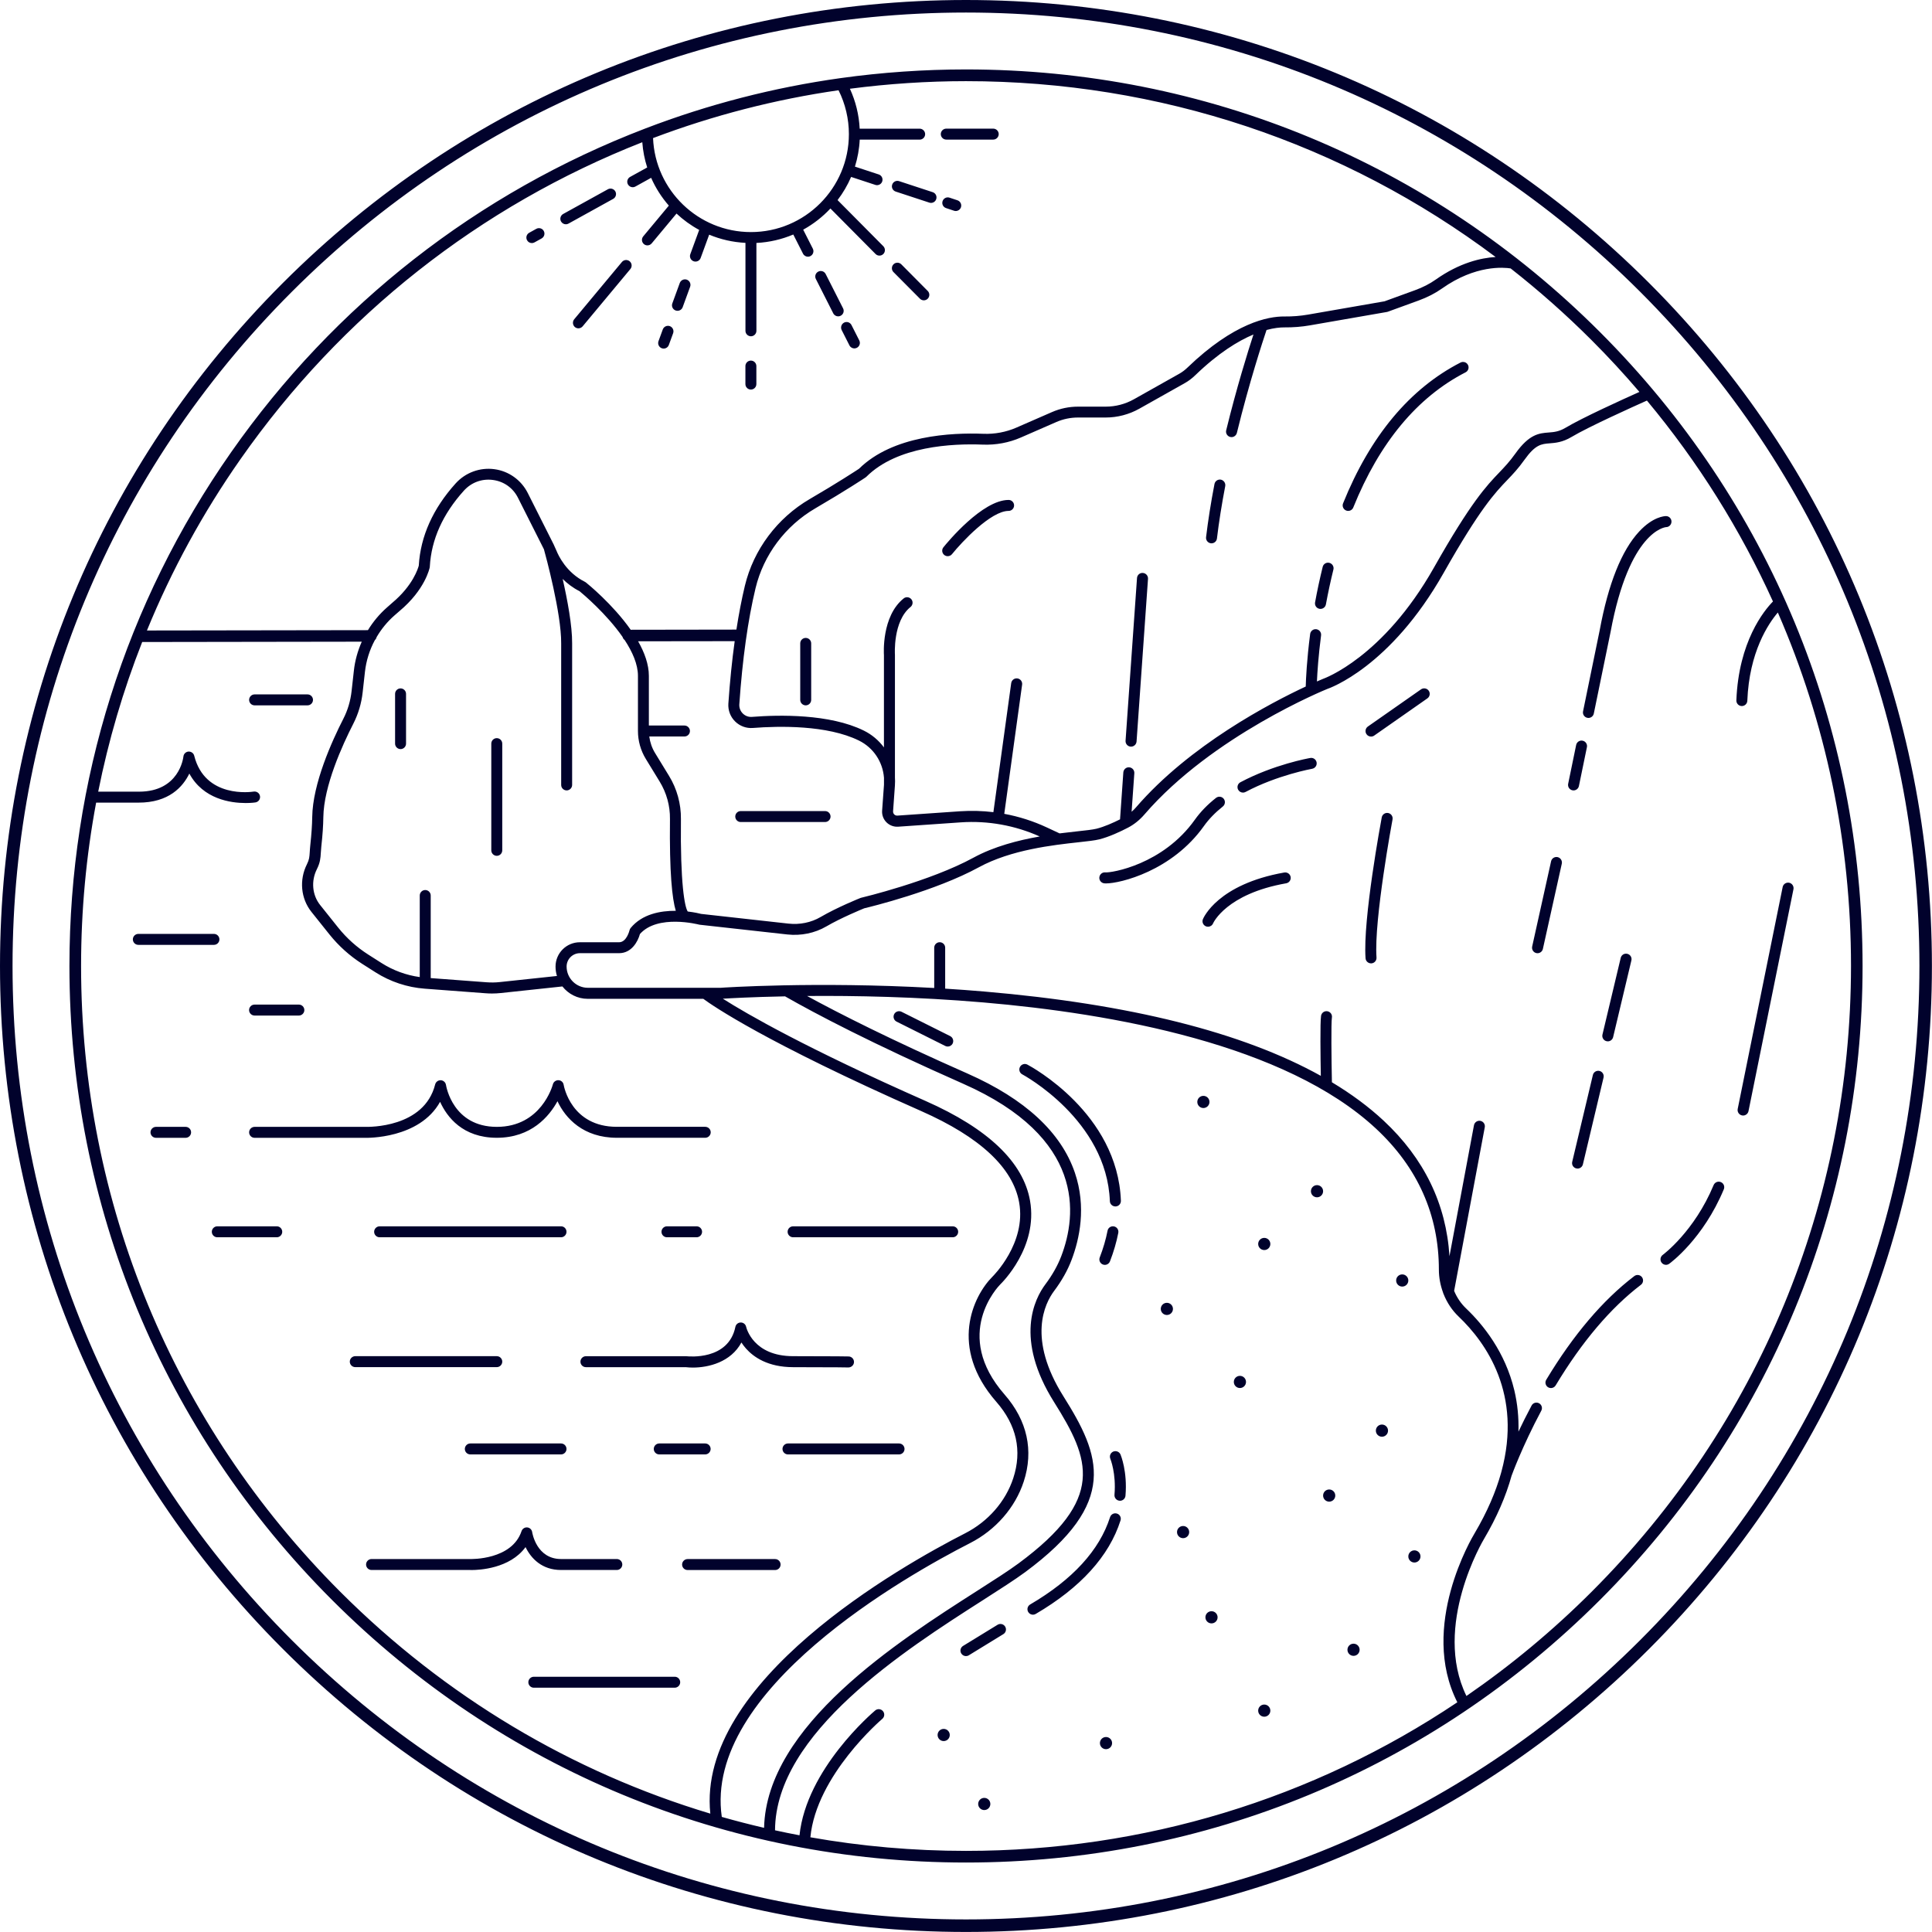 <?xml version="1.0" encoding="UTF-8"?><svg xmlns="http://www.w3.org/2000/svg" xmlns:xlink="http://www.w3.org/1999/xlink" fill="#000000" height="476.1" preserveAspectRatio="xMidYMid meet" version="1" viewBox="0.0 0.0 476.1 476.1" width="476.1" zoomAndPan="magnify"><g id="change1_1"><path d="M406.37,69.72C361.41,24.76,301.63,0,238.05,0C174.46,0,114.68,24.76,69.72,69.72S0,174.46,0,238.05 c0,63.58,24.76,123.36,69.72,168.32s104.74,69.72,168.32,69.72c63.58,0,123.36-24.76,168.32-69.72s69.72-104.74,69.72-168.32 C476.09,174.46,451.33,114.68,406.37,69.72z M404.18,404.18C359.81,448.56,300.8,473,238.05,473c-62.76,0-121.76-24.44-166.14-68.82 S3.09,300.8,3.09,238.05c0-62.76,24.44-121.76,68.82-166.14S175.29,3.09,238.05,3.09c62.76,0,121.76,24.44,166.14,68.82 S473,175.29,473,238.05C473,300.8,448.56,359.81,404.18,404.18z M394.27,81.82c-41.73-41.73-97.21-64.71-156.23-64.71 c-10.31,0-20.71,0.72-30.9,2.14c-16.47,2.3-32.65,6.48-48.11,12.41c-41.31,15.82-76.61,43.41-102.08,79.79 c-26.06,37.21-39.84,80.99-39.84,126.59c0,59.02,22.98,114.5,64.71,156.23c41.73,41.73,97.21,64.71,156.23,64.71 s114.5-22.98,156.23-64.71c41.73-41.73,64.71-97.21,64.71-156.23S436,123.55,394.27,81.82z M404,96.58 c-4.06,1.82-14.11,6.38-18.16,8.81c-1.66,0.99-2.89,1.09-4.2,1.19c-2.34,0.18-4.77,0.37-8.2,5.18c-1.46,2.04-2.63,3.26-3.98,4.68 c-3.1,3.23-6.95,7.26-16.1,23.44c-12.55,22.2-27.11,27.33-27.32,27.41c-0.04,0.02-0.58,0.23-1.51,0.64c0.1-2.3,0.37-6.32,1.02-11.35 c0.1-0.74-0.43-1.42-1.17-1.52c-0.74-0.1-1.42,0.43-1.52,1.17c-0.83,6.4-1.04,11.11-1.09,12.95c-8.65,4.04-28.59,14.43-41.82,29.77 c-0.34,0.4-0.71,0.76-1.09,1.09l0.67-9.5c0.05-0.75-0.51-1.39-1.26-1.45c-0.76-0.06-1.39,0.51-1.45,1.26l-0.81,11.56 c-1.69,0.85-3.88,1.83-5.8,2.31c-0.93,0.23-2.63,0.42-4.78,0.65c-1.28,0.14-2.74,0.3-4.32,0.5l-3.15-1.47 c-3.34-1.56-6.87-2.68-10.48-3.35l4.4-31.84c0.1-0.74-0.42-1.43-1.16-1.53c-0.75-0.1-1.42,0.42-1.53,1.16l-4.39,31.8 c-2.72-0.33-5.46-0.4-8.2-0.22l-15.45,1.07c-0.4,0.03-0.66-0.17-0.78-0.29c-0.12-0.12-0.32-0.38-0.29-0.78l0.46-6.42 c0-0.03,0-0.06,0-0.1c0,0,0,0,0,0v0c0.04-0.6,0.04-1.2,0-1.79l0-30.26c-0.01-0.08-0.53-8.27,3.84-11.77 c0.58-0.47,0.68-1.32,0.21-1.9c-0.47-0.58-1.32-0.68-1.9-0.21c-5.49,4.4-4.88,13.69-4.86,13.98v22.73 c-1.28-1.72-2.96-3.16-4.98-4.15c-8.41-4.14-20.86-3.89-27.53-3.37c-0.85,0.07-1.66-0.23-2.27-0.83c-0.61-0.6-0.92-1.44-0.86-2.29 c0.77-11.11,2.11-20.73,4-28.6c1.97-8.19,7.33-15.36,14.73-19.67c7.51-4.38,12.32-7.57,12.37-7.61c0.07-0.05,0.14-0.11,0.21-0.17 c7.59-7.59,21.26-8.22,28.73-7.92c3.2,0.12,6.42-0.48,9.33-1.75l8.73-3.81c1.71-0.75,3.52-1.12,5.38-1.12h6.8 c2.9,0,5.76-0.75,8.29-2.17l11.18-6.29c0.92-0.51,1.79-1.17,2.6-1.95c5.71-5.51,10.57-8.47,14.35-10.05 c-1.39,4.25-4.15,13.11-6.72,23.61c-0.18,0.73,0.27,1.46,0.99,1.64c0.11,0.03,0.22,0.04,0.32,0.04c0.61,0,1.16-0.42,1.32-1.03 c3.07-12.54,6.42-22.72,7.31-25.37c1.89-0.51,3.34-0.64,4.29-0.64c0.03,0,0.07,0,0.1,0c2.17,0.02,4.29-0.15,6.29-0.5l18.98-3.3 c0.08-0.01,0.16-0.03,0.23-0.06l7.58-2.76c2.17-0.79,4.11-1.79,5.78-2.97c8.27-5.86,15.27-5.2,16.91-4.94 c6.95,5.45,13.62,11.35,19.96,17.69C396.35,87.96,400.27,92.21,404,96.58z M136.9,238.19c0,0.81,0.12,1.59,0.35,2.32l-14.08,1.5 c-1.08,0.12-2.19,0.13-3.27,0.05l-13.76-1.03v-20.35c0-0.75-0.61-1.35-1.35-1.35s-1.35,0.61-1.35,1.35v20.1 c-3.33-0.46-6.56-1.64-9.4-3.45l-3.3-2.1c-2.82-1.8-5.31-4.03-7.4-6.64l-4.45-5.57c-1.95-2.44-2.27-5.9-0.81-8.81 c0.83-1.66,0.9-2.72,0.98-4.07c0.03-0.44,0.06-0.93,0.12-1.52c0.32-2.89,0.47-5.12,0.5-7.23c0.1-7.68,4.67-17.73,7.38-23.03 c1.23-2.41,2.01-5.01,2.31-7.75l0.56-5.02c0.31-2.78,1.15-5.44,2.45-7.85c0.21-0.19,0.36-0.45,0.43-0.74 c1.16-1.98,2.63-3.79,4.39-5.33l1.24-1.08c6.3-5.25,7.42-10.55,7.46-10.78c0.01-0.06,0.02-0.13,0.02-0.19 c0.37-6.65,3.19-12.94,8.39-18.7c1.84-2.04,4.46-3.01,7.18-2.64c2.69,0.36,4.94,1.96,6.16,4.4l6.39,12.68 c0.4,1.43,4.32,15.81,4.25,23.19v34.88c0,0.75,0.61,1.35,1.35,1.35s1.35-0.61,1.35-1.35v-34.87c0.04-4.35-1.17-10.77-2.33-15.89 c1.11,1.1,2.48,2.17,4.16,3.02c0.85,0.7,6.63,5.55,10.6,11.27c0.08,0.31,0.27,0.58,0.52,0.77c1.9,2.89,3.27,5.97,3.27,8.82v13.59 c0,2.43,0.67,4.8,1.93,6.87l3.43,5.61c1.69,2.77,2.57,5.95,2.53,9.2c-0.15,13.34,0.54,19.63,1.43,22.63 c-3.76-0.03-8.3,0.79-11.13,4.25c-0.13,0.16-0.22,0.35-0.27,0.56c-0.01,0.03-0.7,2.94-2.57,2.94h-9.65 C139.59,232.19,136.9,234.88,136.9,238.19z M169.48,224.62c-0.75-1.07-1.86-6.89-1.68-22.78c0.04-3.76-0.97-7.44-2.93-10.64 l-3.43-5.61c-0.77-1.25-1.25-2.65-1.44-4.1h8.67c0.75,0,1.35-0.61,1.35-1.35s-0.61-1.35-1.35-1.35h-8.77v-12.23 c0-2.82-1.07-5.75-2.65-8.53l23.8-0.03c-0.66,4.75-1.18,9.89-1.56,15.38c-0.11,1.64,0.49,3.25,1.66,4.4 c1.16,1.15,2.76,1.74,4.39,1.61c6.4-0.5,18.3-0.75,26.12,3.1c3.58,1.76,5.88,5.25,6.18,9.17v1.73l-0.46,6.37 c-0.08,1.07,0.31,2.12,1.07,2.88s1.81,1.15,2.88,1.08l15.45-1.07c6.66-0.46,13.36,0.75,19.44,3.48c-5.31,0.93-11.24,2.45-16.34,5.23 c-10.71,5.84-27.49,9.83-27.66,9.87c-0.07,0.02-0.13,0.04-0.19,0.06c-0.23,0.09-5.71,2.29-9.82,4.69c-2.32,1.36-5.13,1.93-7.92,1.62 l-21.51-2.39C172.41,225.11,171.17,224.82,169.48,224.62z M185.05,57.19c-12.97,0-23.59-10.28-24.12-23.16 c14.71-5.57,30.08-9.54,45.71-11.79c1.67,3.33,2.55,7.05,2.55,10.81C209.19,46.36,198.36,57.19,185.05,57.19z M59.3,113.1 c24.78-35.38,58.97-62.33,98.98-78.05c0.16,2.15,0.57,4.24,1.21,6.22l-4.22,2.33c-0.65,0.36-0.89,1.19-0.53,1.84 c0.25,0.45,0.71,0.7,1.19,0.7c0.22,0,0.45-0.05,0.65-0.17l3.88-2.15c1.1,2.51,2.58,4.81,4.36,6.85l-6.31,7.58 c-0.48,0.58-0.4,1.43,0.17,1.91c0.25,0.21,0.56,0.31,0.87,0.31c0.39,0,0.77-0.17,1.04-0.49l6.12-7.35c1.68,1.57,3.55,2.93,5.59,4.03 l-2.19,5.98c-0.26,0.7,0.1,1.48,0.81,1.74c0.15,0.06,0.31,0.08,0.47,0.08c0.55,0,1.07-0.34,1.27-0.89l2.1-5.74 c2.78,1.16,5.79,1.86,8.94,2.02v21.67c0,0.75,0.61,1.35,1.35,1.35s1.35-0.61,1.35-1.35V59.87c3.21-0.16,6.27-0.89,9.09-2.08 l2.4,4.73c0.24,0.47,0.72,0.74,1.21,0.74c0.21,0,0.42-0.05,0.61-0.15c0.67-0.34,0.93-1.15,0.6-1.82l-2.38-4.69 c2.51-1.38,4.77-3.15,6.71-5.22l11.12,11.21c0.26,0.27,0.61,0.4,0.96,0.4c0.34,0,0.69-0.13,0.95-0.39c0.53-0.53,0.53-1.38,0.01-1.92 L206.4,49.31c1.34-1.75,2.46-3.67,3.34-5.71l5.96,1.96c0.14,0.05,0.28,0.07,0.42,0.07c0.57,0,1.1-0.36,1.29-0.93 c0.23-0.71-0.15-1.48-0.86-1.71l-5.87-1.93c0.66-2.12,1.07-4.35,1.18-6.65h14.77c0.75,0,1.35-0.61,1.35-1.35s-0.61-1.35-1.35-1.35 h-14.78c-0.17-3.41-0.99-6.76-2.41-9.84c9.45-1.23,19.06-1.87,28.6-1.87c47.69,0,93.04,15.21,130.52,43.33 c-3.59,0.22-8.88,1.41-14.76,5.57c-1.47,1.04-3.2,1.93-5.14,2.63l-7.47,2.72l-18.86,3.28c-1.85,0.32-3.81,0.48-5.8,0.46 c-4-0.05-12.44,1.55-23.88,12.57c-0.64,0.62-1.33,1.14-2.04,1.54l-11.18,6.29c-2.12,1.19-4.52,1.82-6.96,1.82h-6.8 c-2.24,0-4.41,0.45-6.46,1.35l-8.73,3.81c-2.54,1.11-5.35,1.64-8.14,1.53c-7.88-0.31-22.33,0.39-30.66,8.62 c-0.75,0.49-5.3,3.48-12.12,7.45c-8.03,4.68-13.86,12.47-16,21.38c-0.79,3.3-1.49,6.92-2.09,10.8l-26.05,0.04 c-4.44-6.32-10.64-11.34-11.04-11.66c-0.07-0.06-0.15-0.11-0.24-0.15c-4.58-2.29-6.52-6.45-7.01-7.67c-0.18-0.44-0.39-0.9-0.64-1.42 l0-0.01c0,0,0,0,0-0.01l-6.44-12.79c-1.61-3.19-4.68-5.39-8.22-5.86c-3.56-0.48-7.13,0.83-9.55,3.51 c-5.59,6.2-8.65,13.01-9.08,20.25c-0.16,0.62-1.41,4.89-6.55,9.18l-1.26,1.11c-1.87,1.64-3.45,3.54-4.72,5.62l-54.46,0.08 C42.27,140.55,49.98,126.4,59.3,113.1z M19.98,238.05c0-13.63,1.25-27.09,3.71-40.26h10.38c7.57,0.04,11.03-3.94,12.59-7.16 c3.43,6.34,10.24,7.26,13.87,7.26c1.44,0,2.38-0.14,2.42-0.15c0.74-0.12,1.24-0.81,1.12-1.55c-0.12-0.74-0.81-1.23-1.55-1.12 c-0.49,0.08-12,1.78-14.66-8.84c-0.16-0.64-0.75-1.05-1.41-1.02c-0.66,0.05-1.18,0.56-1.25,1.21c-0.04,0.36-1.05,8.67-10.94,8.67 c-0.06,0-0.12,0-0.18,0h-9.88c2.52-12.61,6.14-24.94,10.84-36.88l54.11-0.08c-1,2.26-1.68,4.67-1.95,7.17l-0.56,5.02 c-0.27,2.41-0.95,4.7-2.03,6.81c-2.82,5.51-7.56,15.99-7.67,24.22c-0.03,2.03-0.18,4.18-0.48,6.97c-0.07,0.64-0.1,1.17-0.13,1.65 c-0.08,1.24-0.12,1.86-0.7,3.02c-1.94,3.85-1.5,8.45,1.11,11.72l4.45,5.57c2.28,2.84,4.99,5.28,8.06,7.24l3.3,2.1 c3.63,2.31,7.82,3.7,12.11,4.02l15.02,1.13c0.52,0.04,1.03,0.06,1.55,0.06c0.74,0,1.48-0.04,2.21-0.12l15.15-1.62 c1.46,1.85,3.71,3.05,6.25,3.05l28.47,0c2.3,1.7,15.29,10.69,53.68,27.65c14.52,6.41,22.65,14,24.16,22.55 c1.79,10.05-6.47,18.16-6.57,18.26c-4.81,4.81-10.8,17.44,0.94,30.85c4.99,5.71,6.4,12.04,4.17,18.83 c-1.88,5.73-6.2,10.68-11.86,13.57c-15.81,8.07-66.19,36.51-62.79,69.08c-34.09-10.23-65.32-28.8-91.19-54.67 C42.66,351.06,19.98,296.29,19.98,238.05z M193.46,245.53c7.58,4.33,21.27,11.54,43.92,21.55c30.06,13.29,28.03,32.3,24.15,42.46 c-0.89,2.33-2.21,4.68-3.93,6.97c-2.63,3.51-7.69,13.37,2.18,29.05c8.87,14.11,12.71,23.82-8.76,39.69 c-2.49,1.84-6.08,4.13-10.24,6.79c-19.53,12.48-51.89,33.18-52.49,58.39c-3.5-0.81-6.97-1.71-10.42-2.69 c-4.54-31.29,45.59-59.52,61.19-67.48c6.29-3.21,11.11-8.73,13.21-15.14c2.51-7.65,0.88-15.07-4.71-21.46 c-12.97-14.82-1.55-26.66-1.08-27.13c0.38-0.37,9.37-9.15,7.35-20.64c-1.67-9.5-10.33-17.77-25.74-24.58 c-29.45-13.01-43.96-21.39-49.96-25.2C179.71,246.01,185.26,245.69,193.46,245.53z M199.7,452.76 c1.47-15.31,17.55-29.04,17.72-29.18c0.57-0.48,0.65-1.34,0.16-1.91c-0.48-0.57-1.34-0.65-1.91-0.16 c-0.71,0.6-16.95,14.45-18.65,30.76c-2.02-0.38-4.03-0.79-6.03-1.23c0.09-24,32.03-44.44,51.24-56.72c4.2-2.69,7.83-5.01,10.4-6.9 c23.24-17.18,18.57-28.79,9.44-43.31c-8.97-14.26-4.6-22.92-2.3-25.99c1.87-2.49,3.32-5.06,4.29-7.63c1.96-5.14,3.7-13.04,0.82-21.5 c-3.39-9.95-12.28-18.16-26.4-24.41c-18.95-8.37-31.57-14.76-39.59-19.14c11.61-0.1,26.96,0.18,43.44,1.59 c31.84,2.72,74.47,10.33,96.77,31.11c10.27,9.57,15.48,21.26,15.48,34.74c0,1.94,0.37,3.84,1.02,5.62c0.03,0.14,0.08,0.26,0.14,0.39 c0.83,2.09,2.08,4,3.71,5.55c6.81,6.48,15.73,19.16,10.54,38.23c-0.01,0.02-0.02,0.05-0.02,0.06c-0.03,0.09-0.05,0.18-0.07,0.27 c-1.28,4.58-3.37,9.52-6.51,14.84c-0.58,0.95-13.73,22.98-4.26,41.65c-35.54,23.82-77.33,36.62-121.08,36.62 C225.05,456.11,212.24,454.98,199.7,452.76z M392.24,392.24c-9.59,9.59-19.93,18.17-30.87,25.7c-8.45-17.28,4.19-38.47,4.34-38.71 c3.13-5.31,5.39-10.51,6.79-15.58c0-0.01,0.01-0.01,0.01-0.02c0.03-0.07,2.55-7.08,7.31-16c0.35-0.66,0.1-1.48-0.56-1.83 c-0.66-0.35-1.48-0.1-1.83,0.56c-1.23,2.31-2.31,4.48-3.24,6.44c0.1-3.46-0.23-6.85-1.01-10.16c-2.25-9.47-7.7-16.2-11.86-20.17 c-1.29-1.22-2.3-2.72-2.98-4.36l7.55-40.32c0.14-0.74-0.35-1.44-1.08-1.58c-0.73-0.14-1.44,0.35-1.58,1.08l-6.04,32.28 c-0.8-12.87-6.24-24.1-16.23-33.41c-3.66-3.41-7.91-6.56-12.74-9.46c-0.12-5.79-0.21-14.64,0-15.95c0.12-0.74-0.38-1.43-1.12-1.55 c-0.74-0.12-1.43,0.38-1.55,1.12c-0.26,1.62-0.14,10.38-0.06,14.8c-19.31-10.74-47.09-17.72-82.95-20.78 c-3.26-0.28-6.47-0.51-9.62-0.71v-10.09c0-0.75-0.61-1.35-1.35-1.35s-1.35,0.61-1.35,1.35v9.93c-29.28-1.65-52.43-0.07-52.61-0.05 h-32.74c-2.89,0-5.24-2.35-5.24-5.24c0-1.81,1.47-3.29,3.29-3.29h9.65c3.04,0,4.61-2.82,5.13-4.72c4.38-4.95,14.42-2.35,14.52-2.33 c0.06,0.02,0.13,0.03,0.2,0.04l21.6,2.4c3.36,0.37,6.77-0.33,9.59-1.97c3.66-2.13,8.64-4.18,9.37-4.48 c1.57-0.37,17.53-4.26,28.24-10.11c7.96-4.34,18.34-5.48,24.54-6.16c2.25-0.25,4.03-0.44,5.14-0.72c2.44-0.61,5.19-1.9,7.07-2.88 c1.5-0.78,2.87-1.88,4.06-3.26c16.77-19.45,44.76-30.8,44.97-30.89c0.63-0.21,15.64-5.43,28.75-28.62 c8.98-15.89,12.7-19.78,15.69-22.9c1.37-1.43,2.66-2.78,4.23-4.98c2.7-3.78,4.17-3.9,6.21-4.06c1.42-0.11,3.18-0.25,5.39-1.57 c4.12-2.47,15.19-7.46,18.58-8.97c12.65,15.18,23.05,31.82,31.06,49.51c-2.23,2.28-8.45,9.89-9.02,24.36 c-0.03,0.75,0.55,1.38,1.3,1.41c0.02,0,0.04,0,0.05,0c0.72,0,1.32-0.57,1.35-1.3c0.47-12.03,5.18-19,7.52-21.75 c11.81,27.11,18.03,56.62,18.03,87.08C456.11,296.29,433.43,351.06,392.24,392.24z M234.76,257.15c-0.24,0.48-0.72,0.75-1.21,0.75 c-0.2,0-0.41-0.05-0.6-0.14l-12-6c-0.67-0.33-0.94-1.15-0.61-1.82c0.33-0.67,1.15-0.94,1.82-0.61l12,6 C234.82,255.67,235.09,256.48,234.76,257.15z M274.51,302.22c0.74,0.14,1.21,0.85,1.07,1.59c-0.45,2.31-1.14,4.67-2.05,7.02 c-0.21,0.54-0.72,0.87-1.26,0.87c-0.16,0-0.33-0.03-0.49-0.09c-0.7-0.27-1.04-1.06-0.77-1.75c0.85-2.2,1.5-4.4,1.92-6.56 C273.06,302.55,273.78,302.08,274.51,302.22z M273.5,296c-0.74-20-21.38-31.14-21.59-31.25c-0.66-0.35-0.91-1.17-0.56-1.83 c0.35-0.66,1.17-0.92,1.83-0.57c0.91,0.48,22.24,11.97,23.04,33.55c0.03,0.75-0.56,1.38-1.3,1.4c-0.02,0-0.03,0-0.05,0 C274.13,297.3,273.53,296.73,273.5,296z M276.13,374.68c-2.81,8.81-9.84,16.56-20.9,23.04c-0.22,0.13-0.45,0.19-0.68,0.19 c-0.46,0-0.92-0.24-1.17-0.67c-0.38-0.65-0.16-1.48,0.48-1.85c10.46-6.13,17.09-13.37,19.69-21.52c0.23-0.71,0.99-1.11,1.7-0.88 C275.96,373.2,276.36,373.96,276.13,374.68z M276.13,358.44c0.07,0.17,1.73,4.19,1.22,10.15c-0.06,0.71-0.65,1.24-1.35,1.24 c-0.04,0-0.08,0-0.12-0.01c-0.75-0.06-1.3-0.72-1.24-1.46c0.45-5.3-1.01-8.83-1.02-8.87c-0.29-0.69,0.03-1.48,0.72-1.78 C275.05,357.43,275.84,357.75,276.13,358.44z M247.7,400.84c0.39,0.64,0.19,1.47-0.45,1.86l-8.5,5.21c-0.22,0.14-0.47,0.2-0.71,0.2 c-0.46,0-0.9-0.23-1.16-0.65c-0.39-0.64-0.19-1.47,0.45-1.86l8.5-5.21C246.47,400,247.31,400.2,247.7,400.84z M199.9,158.55v13.92 c0,0.75-0.61,1.35-1.35,1.35s-1.35-0.61-1.35-1.35v-13.92c0-0.75,0.61-1.35,1.35-1.35S199.9,157.8,199.9,158.55z M249.9,124.55 c0,0.75-0.61,1.35-1.35,1.35c-4.38,0-11.55,7.69-13.95,10.66c-0.27,0.33-0.66,0.5-1.06,0.5c-0.3,0-0.6-0.1-0.85-0.3 c-0.58-0.47-0.67-1.32-0.2-1.9c0.96-1.19,9.59-11.66,16.05-11.66C249.29,123.19,249.9,123.8,249.9,124.55z M282.9,142.64 l-2.82,40.09c-0.05,0.71-0.65,1.26-1.35,1.26c-0.03,0-0.06,0-0.1,0c-0.75-0.05-1.31-0.7-1.26-1.45l2.82-40.09 c0.05-0.75,0.68-1.32,1.45-1.26C282.39,141.25,282.95,141.89,282.9,142.64z M301.93,119.8c-0.87,4.55-1.56,8.89-2.04,12.9 c-0.08,0.69-0.67,1.19-1.34,1.19c-0.05,0-0.11,0-0.16-0.01c-0.74-0.09-1.27-0.76-1.18-1.51c0.49-4.07,1.18-8.48,2.07-13.09 c0.14-0.74,0.85-1.22,1.59-1.08C301.59,118.36,302.07,119.07,301.93,119.8z M361.75,89.93c0.34,0.67,0.08,1.48-0.59,1.82 c-11.91,6.12-21.22,17.32-27.67,33.3c-0.21,0.53-0.72,0.85-1.26,0.85c-0.17,0-0.34-0.03-0.51-0.1c-0.69-0.28-1.03-1.07-0.75-1.76 c6.7-16.6,16.43-28.27,28.94-34.7C360.59,89,361.41,89.26,361.75,89.93z M328.59,140.35c-0.69,2.79-1.31,5.68-1.85,8.59 c-0.12,0.65-0.69,1.11-1.33,1.11c-0.08,0-0.16-0.01-0.25-0.02c-0.74-0.13-1.22-0.84-1.09-1.58c0.54-2.97,1.18-5.92,1.88-8.76 c0.18-0.73,0.91-1.17,1.64-0.99C328.33,138.89,328.77,139.63,328.59,140.35z M324.45,187.88c0.13,0.74-0.36,1.44-1.1,1.57 c-0.08,0.02-8.56,1.54-16.41,5.71c-0.2,0.11-0.42,0.16-0.63,0.16c-0.49,0-0.95-0.26-1.2-0.72c-0.35-0.66-0.1-1.48,0.56-1.83 c8.24-4.38,16.85-5.92,17.21-5.98C323.61,186.65,324.32,187.14,324.45,187.88z M296.68,203.56c-7.85,11.05-20.58,14.14-24.14,14.14 c-0.15,0-0.28-0.01-0.4-0.02c-0.75-0.07-1.3-0.73-1.23-1.47c0.07-0.75,0.73-1.3,1.47-1.23c1.47,0.15,14.19-1.89,22.08-13 c1.35-1.9,3.1-3.71,5.2-5.36c0.59-0.46,1.44-0.36,1.9,0.22s0.36,1.44-0.22,1.9C299.45,200.25,297.88,201.87,296.68,203.56z M352.08,170.21c0.43,0.61,0.28,1.46-0.33,1.89l-13.11,9.17c-0.24,0.17-0.51,0.24-0.78,0.24c-0.43,0-0.85-0.2-1.11-0.58 c-0.43-0.61-0.28-1.46,0.33-1.89l13.11-9.17C350.81,169.45,351.65,169.6,352.08,170.21z M343.16,201.93 c-0.05,0.25-4.61,24.8-3.95,34.02c0.05,0.75-0.51,1.4-1.25,1.45c-0.03,0-0.07,0-0.1,0c-0.7,0-1.3-0.54-1.35-1.26 c-0.69-9.56,3.8-33.69,3.99-34.71c0.14-0.74,0.85-1.22,1.58-1.08C342.81,200.49,343.3,201.19,343.16,201.93z M318.05,216.1 c0.13,0.74-0.36,1.44-1.1,1.57c-14.76,2.6-17.98,9.79-18.01,9.87c-0.22,0.52-0.72,0.83-1.25,0.83c-0.17,0-0.35-0.03-0.52-0.1 c-0.69-0.29-1.02-1.07-0.74-1.75c0.14-0.35,3.67-8.61,20.05-11.51C317.21,214.88,317.92,215.37,318.05,216.1z M386.44,193.15 l1.97-9.57c0.15-0.73,0.87-1.21,1.6-1.05c0.73,0.15,1.21,0.87,1.05,1.6l-1.97,9.57c-0.13,0.64-0.7,1.08-1.33,1.08 c-0.09,0-0.18-0.01-0.27-0.03C386.76,194.6,386.29,193.89,386.44,193.15z M410.57,129.9c-0.21,0.01-9.06,0.87-13.69,25.89 l-4.12,20.05c-0.13,0.64-0.7,1.08-1.33,1.08c-0.09,0-0.18-0.01-0.27-0.03c-0.73-0.15-1.21-0.87-1.05-1.6l4.11-20.03 c2.12-11.43,5.38-19.6,9.71-24.27c3.43-3.7,6.3-3.81,6.62-3.81c0.75,0,1.35,0.61,1.35,1.35C411.9,129.29,411.31,129.89,410.57,129.9 z M384.87,212.84l-4.66,21c-0.14,0.63-0.7,1.06-1.32,1.06c-0.1,0-0.2-0.01-0.29-0.03c-0.73-0.16-1.19-0.89-1.03-1.62l4.66-21 c0.16-0.73,0.88-1.19,1.62-1.03C384.57,211.39,385.03,212.11,384.87,212.84z M395.16,265.54l-5.09,21.39 c-0.15,0.62-0.7,1.04-1.32,1.04c-0.1,0-0.21-0.01-0.31-0.04c-0.73-0.17-1.18-0.9-1-1.63l5.09-21.39c0.17-0.73,0.9-1.17,1.63-1 C394.88,264.08,395.33,264.81,395.16,265.54z M394.89,254.95l4.5-18.9c0.17-0.73,0.9-1.18,1.63-1c0.73,0.17,1.18,0.9,1,1.63 l-4.5,18.9c-0.15,0.62-0.7,1.04-1.32,1.04c-0.1,0-0.21-0.01-0.31-0.04C395.17,256.41,394.72,255.68,394.89,254.95z M404.62,314.72 c0.45,0.6,0.34,1.45-0.26,1.9c-7.46,5.69-14.53,14.02-21,24.78c-0.25,0.42-0.7,0.66-1.16,0.66c-0.24,0-0.48-0.06-0.7-0.19 c-0.64-0.39-0.85-1.22-0.46-1.86c6.65-11.05,13.95-19.64,21.68-25.53C403.32,314.01,404.17,314.13,404.62,314.72z M424.8,293.07 c-5.09,12.21-13.12,18.12-13.46,18.36c-0.24,0.17-0.52,0.26-0.79,0.26c-0.42,0-0.83-0.19-1.1-0.56c-0.44-0.6-0.3-1.45,0.3-1.89 c0.08-0.06,7.77-5.74,12.54-17.21c0.29-0.69,1.08-1.01,1.77-0.73C424.76,291.58,425.08,292.38,424.8,293.07z M441.96,219.13 l-11.08,54.68c-0.13,0.64-0.7,1.09-1.33,1.09c-0.09,0-0.18-0.01-0.27-0.03c-0.73-0.15-1.21-0.86-1.06-1.6l11.08-54.68 c0.15-0.73,0.86-1.2,1.6-1.06C441.63,217.68,442.1,218.4,441.96,219.13z M123.77,183.25v26.3c0,0.75-0.61,1.35-1.35,1.35 s-1.35-0.61-1.35-1.35v-26.3c0-0.75,0.61-1.35,1.35-1.35S123.77,182.5,123.77,183.25z M100.06,170.99v12.26 c0,0.75-0.61,1.35-1.35,1.35s-1.35-0.61-1.35-1.35v-12.26c0-0.75,0.61-1.35,1.35-1.35S100.06,170.24,100.06,170.99z M231.84,33.05 c0-0.75,0.61-1.35,1.35-1.35h11.57c0.75,0,1.35,0.61,1.35,1.35s-0.61,1.35-1.35,1.35h-11.57C232.44,34.4,231.84,33.79,231.84,33.05z M183.69,94.65v-4.44c0-0.75,0.61-1.35,1.35-1.35s1.35,0.61,1.35,1.35v4.44c0,0.75-0.61,1.35-1.35,1.35S183.69,95.4,183.69,94.65z M141.5,78.68l11.76-14.12c0.48-0.57,1.33-0.65,1.91-0.17c0.57,0.48,0.65,1.33,0.17,1.91l-11.76,14.12 c-0.27,0.32-0.65,0.49-1.04,0.49c-0.31,0-0.61-0.1-0.87-0.31C141.1,80.11,141.03,79.25,141.5,78.68z M220.18,67.05 c-0.53-0.53-0.52-1.39,0.01-1.92c0.53-0.53,1.39-0.52,1.92,0.01l6.51,6.56c0.53,0.53,0.52,1.39-0.01,1.92 c-0.26,0.26-0.61,0.39-0.95,0.39c-0.35,0-0.7-0.13-0.96-0.4L220.18,67.05z M208.01,79.5c0.67-0.34,1.48-0.07,1.82,0.6l1.92,3.79 c0.34,0.67,0.07,1.48-0.6,1.82c-0.2,0.1-0.41,0.15-0.61,0.15c-0.49,0-0.97-0.27-1.21-0.74l-1.92-3.79 C207.08,80.66,207.35,79.84,208.01,79.5z M201.05,68.75c-0.34-0.67-0.07-1.48,0.6-1.82c0.67-0.34,1.48-0.07,1.82,0.6l4.29,8.46 c0.34,0.67,0.07,1.48-0.6,1.82c-0.2,0.1-0.41,0.15-0.61,0.15c-0.49,0-0.97-0.27-1.21-0.74L201.05,68.75z M236.81,51.07 c-0.19,0.57-0.72,0.93-1.29,0.93c-0.14,0-0.28-0.02-0.42-0.07l-1.96-0.65c-0.71-0.23-1.1-1-0.86-1.71c0.23-0.71,1-1.1,1.71-0.86 l1.96,0.65C236.65,49.6,237.04,50.36,236.81,51.07z M219.86,45.5c0.23-0.71,1-1.1,1.71-0.86l8.28,2.72c0.71,0.23,1.1,1,0.86,1.71 C230.53,49.64,230,50,229.43,50c-0.14,0-0.28-0.02-0.42-0.07l-8.28-2.72C220.01,46.97,219.62,46.21,219.86,45.5z M162.27,84.08 l1.06-2.9c0.26-0.7,1.04-1.06,1.74-0.81c0.7,0.26,1.06,1.04,0.81,1.74l-1.06,2.9c-0.2,0.55-0.72,0.89-1.27,0.89 c-0.15,0-0.31-0.03-0.47-0.08C162.38,85.56,162.02,84.78,162.27,84.08z M165.68,74.77l1.84-5.04c0.26-0.7,1.04-1.06,1.74-0.81 c0.7,0.26,1.06,1.04,0.81,1.74l-1.84,5.04c-0.2,0.55-0.72,0.89-1.27,0.89c-0.15,0-0.31-0.03-0.47-0.08 C165.78,76.25,165.42,75.47,165.68,74.77z M129.88,59.2c-0.36-0.65-0.12-1.48,0.53-1.84l1.75-0.97c0.66-0.36,1.48-0.13,1.84,0.53 c0.36,0.65,0.12,1.48-0.53,1.84l-1.75,0.97c-0.21,0.12-0.43,0.17-0.65,0.17C130.58,59.9,130.12,59.65,129.88,59.2z M138.25,54.57 c-0.36-0.65-0.12-1.48,0.53-1.84l11.02-6.09c0.65-0.36,1.48-0.12,1.84,0.53c0.36,0.65,0.12,1.48-0.53,1.84L140.1,55.1 c-0.21,0.12-0.43,0.17-0.65,0.17C138.96,55.27,138.5,55.01,138.25,54.57z M75.78,173.82H62.74c-0.75,0-1.35-0.61-1.35-1.35 s0.61-1.35,1.35-1.35h13.04c0.75,0,1.35,0.61,1.35,1.35S76.53,173.82,75.78,173.82z M181.19,201.22c0-0.75,0.61-1.35,1.35-1.35 h20.78c0.75,0,1.35,0.61,1.35,1.35s-0.61,1.35-1.35,1.35h-20.78C181.8,202.58,181.19,201.97,181.19,201.22z M52.72,232.84H34.09 c-0.75,0-1.35-0.61-1.35-1.35s0.61-1.35,1.35-1.35h18.63c0.75,0,1.35,0.61,1.35,1.35S53.47,232.84,52.72,232.84z M61.38,248.91 c0-0.75,0.61-1.35,1.35-1.35h10.92c0.75,0,1.35,0.61,1.35,1.35s-0.61,1.35-1.35,1.35H62.74C61.99,250.26,61.38,249.65,61.38,248.91z M90.1,280.39H62.74c-0.75,0-1.35-0.61-1.35-1.35s0.61-1.35,1.35-1.35h27.41c0.62,0.01,14.39,0.31,17.09-10.47 c0.16-0.62,0.75-1.05,1.38-1.02c0.64,0.03,1.18,0.51,1.28,1.15c0.07,0.42,1.75,10.34,12.53,10.34c10.9,0,13.7-10.06,13.82-10.49 c0.16-0.62,0.75-1.03,1.38-1.01c0.64,0.03,1.17,0.5,1.27,1.13c0.07,0.42,1.9,10.36,13.11,10.36h21.78c0.75,0,1.35,0.61,1.35,1.35 s-0.61,1.35-1.35,1.35h-21.78c-8.25,0-12.67-4.79-14.63-9.01c-2.03,3.7-6.42,9.01-14.95,9.01c-8.42,0-12.29-5.14-13.98-8.86 C103.36,280.71,90.25,280.4,90.1,280.39z M47.09,279.04c0,0.75-0.61,1.35-1.35,1.35h-7.3c-0.75,0-1.35-0.61-1.35-1.35 s0.61-1.35,1.35-1.35h7.3C46.49,277.69,47.09,278.29,47.09,279.04z M139.6,303.55c0,0.75-0.61,1.35-1.35,1.35h-44.7 c-0.75,0-1.35-0.61-1.35-1.35s0.61-1.35,1.35-1.35h44.7C139,302.19,139.6,302.8,139.6,303.55z M164.36,304.9 c-0.75,0-1.35-0.61-1.35-1.35s0.61-1.35,1.35-1.35h7.3c0.75,0,1.35,0.61,1.35,1.35s-0.61,1.35-1.35,1.35H164.36z M194.09,303.55 c0-0.75,0.61-1.35,1.35-1.35h39.33c0.75,0,1.35,0.61,1.35,1.35s-0.61,1.35-1.35,1.35h-39.33 C194.7,304.9,194.09,304.29,194.09,303.55z M69.55,303.55c0,0.75-0.61,1.35-1.35,1.35H53.55c-0.75,0-1.35-0.61-1.35-1.35 s0.61-1.35,1.35-1.35h14.65C68.94,302.19,69.55,302.8,69.55,303.55z M122.42,336.9H87.55c-0.75,0-1.35-0.61-1.35-1.35 s0.61-1.35,1.35-1.35h34.87c0.75,0,1.35,0.61,1.35,1.35S123.17,336.9,122.42,336.9z M181.22,326.98c0.13-0.63,0.68-1.08,1.32-1.08 c0,0,0,0,0.01,0c0.64,0,1.19,0.44,1.32,1.07c0.07,0.29,1.77,7.23,11.58,7.23c10.99,0,13.57,0.07,13.68,0.07 c0.75,0.02,1.34,0.64,1.32,1.39c-0.02,0.75-0.66,1.32-1.39,1.32c-0.03,0-2.68-0.07-13.6-0.07c-6.24,0-9.77-2.5-11.63-4.6 c-0.44-0.5-0.81-1-1.12-1.48c-2.61,4.84-8.08,6.18-11.97,6.18c-0.63,0-1.22-0.04-1.75-0.1h-24.6c-0.75,0-1.35-0.61-1.35-1.35 s0.61-1.35,1.35-1.35h24.68c0.06,0,0.11,0,0.16,0.01C169.64,334.25,179.5,335.32,181.22,326.98z M139.6,357.06 c0,0.75-0.61,1.35-1.35,1.35H115.9c-0.75,0-1.35-0.61-1.35-1.35s0.61-1.35,1.35-1.35h22.35C139,355.71,139.6,356.32,139.6,357.06z M173.77,355.71c0.75,0,1.35,0.61,1.35,1.35s-0.61,1.35-1.35,1.35h-11.31c-0.75,0-1.35-0.61-1.35-1.35s0.61-1.35,1.35-1.35H173.77z M222.9,357.06c0,0.75-0.61,1.35-1.35,1.35h-27.37c-0.75,0-1.35-0.61-1.35-1.35s0.61-1.35,1.35-1.35h27.37 C222.29,355.71,222.9,356.32,222.9,357.06z M129.51,381.25c-3.87,5.32-11.48,5.65-13.28,5.65c-0.2,0-0.33,0-0.37-0.01l-24.3,0 c-0.75,0-1.35-0.61-1.35-1.35s0.61-1.35,1.35-1.35h24.35c0.15,0,10.22,0.27,12.61-6.87c0.2-0.59,0.78-0.98,1.4-0.92 c0.62,0.05,1.13,0.53,1.22,1.15c0.04,0.27,1.1,6.64,7.12,6.64h13.74c0.75,0,1.35,0.61,1.35,1.35s-0.61,1.35-1.35,1.35h-13.74 C133.56,386.9,130.86,384.04,129.51,381.25z M191.01,386.9h-21.57c-0.75,0-1.35-0.61-1.35-1.35s0.61-1.35,1.35-1.35h21.57 c0.75,0,1.35,0.61,1.35,1.35S191.76,386.9,191.01,386.9z M167.62,414.55c0,0.75-0.61,1.35-1.35,1.35h-34.72 c-0.75,0-1.35-0.61-1.35-1.35s0.61-1.35,1.35-1.35h34.72C167.02,413.19,167.62,413.8,167.62,414.55z M296.55,273.05 c-0.83,0-1.5-0.67-1.5-1.5s0.67-1.5,1.5-1.5s1.5,0.67,1.5,1.5S297.37,273.05,296.55,273.05z M326.05,293.55c0,0.83-0.67,1.5-1.5,1.5 s-1.5-0.67-1.5-1.5s0.67-1.5,1.5-1.5S326.05,292.72,326.05,293.55z M313.05,306.55c0,0.83-0.67,1.5-1.5,1.5s-1.5-0.67-1.5-1.5 s0.67-1.5,1.5-1.5S313.05,305.72,313.05,306.55z M307.05,340.55c0,0.83-0.67,1.5-1.5,1.5s-1.5-0.67-1.5-1.5s0.67-1.5,1.5-1.5 S307.05,339.72,307.05,340.55z M347.05,315.55c0,0.83-0.67,1.5-1.5,1.5s-1.5-0.67-1.5-1.5s0.67-1.5,1.5-1.5 S347.05,314.72,347.05,315.55z M289.05,322.55c0,0.83-0.67,1.5-1.5,1.5s-1.5-0.67-1.5-1.5s0.67-1.5,1.5-1.5 S289.05,321.72,289.05,322.55z M342.05,352.55c0,0.83-0.67,1.5-1.5,1.5s-1.5-0.67-1.5-1.5s0.67-1.5,1.5-1.5 S342.05,351.72,342.05,352.55z M329.05,368.55c0,0.83-0.67,1.5-1.5,1.5s-1.5-0.67-1.5-1.5s0.67-1.5,1.5-1.5 S329.05,367.72,329.05,368.55z M350.05,383.55c0,0.83-0.67,1.5-1.5,1.5s-1.5-0.67-1.5-1.5s0.67-1.5,1.5-1.5 S350.05,382.72,350.05,383.55z M335.05,406.55c0,0.83-0.67,1.5-1.5,1.5s-1.5-0.67-1.5-1.5s0.67-1.5,1.5-1.5 S335.05,405.72,335.05,406.55z M244.05,444.55c0,0.83-0.67,1.5-1.5,1.5s-1.5-0.67-1.5-1.5s0.67-1.5,1.5-1.5 S244.05,443.72,244.05,444.55z M234.05,427.55c0,0.83-0.67,1.5-1.5,1.5s-1.5-0.67-1.5-1.5s0.67-1.5,1.5-1.5 S234.05,426.72,234.05,427.55z M300.05,398.55c0,0.83-0.67,1.5-1.5,1.5s-1.5-0.67-1.5-1.5s0.67-1.5,1.5-1.5 S300.05,397.72,300.05,398.55z M293.05,377.55c0,0.83-0.67,1.5-1.5,1.5s-1.5-0.67-1.5-1.5s0.67-1.5,1.5-1.5 S293.05,376.72,293.05,377.55z M313.05,421.55c0,0.83-0.67,1.5-1.5,1.5s-1.5-0.67-1.5-1.5s0.67-1.5,1.5-1.5 S313.05,420.72,313.05,421.55z M274.05,429.55c0,0.83-0.67,1.5-1.5,1.5s-1.5-0.67-1.5-1.5s0.67-1.5,1.5-1.5 S274.05,428.72,274.05,429.55z" fill="#01022c"/></g></svg>